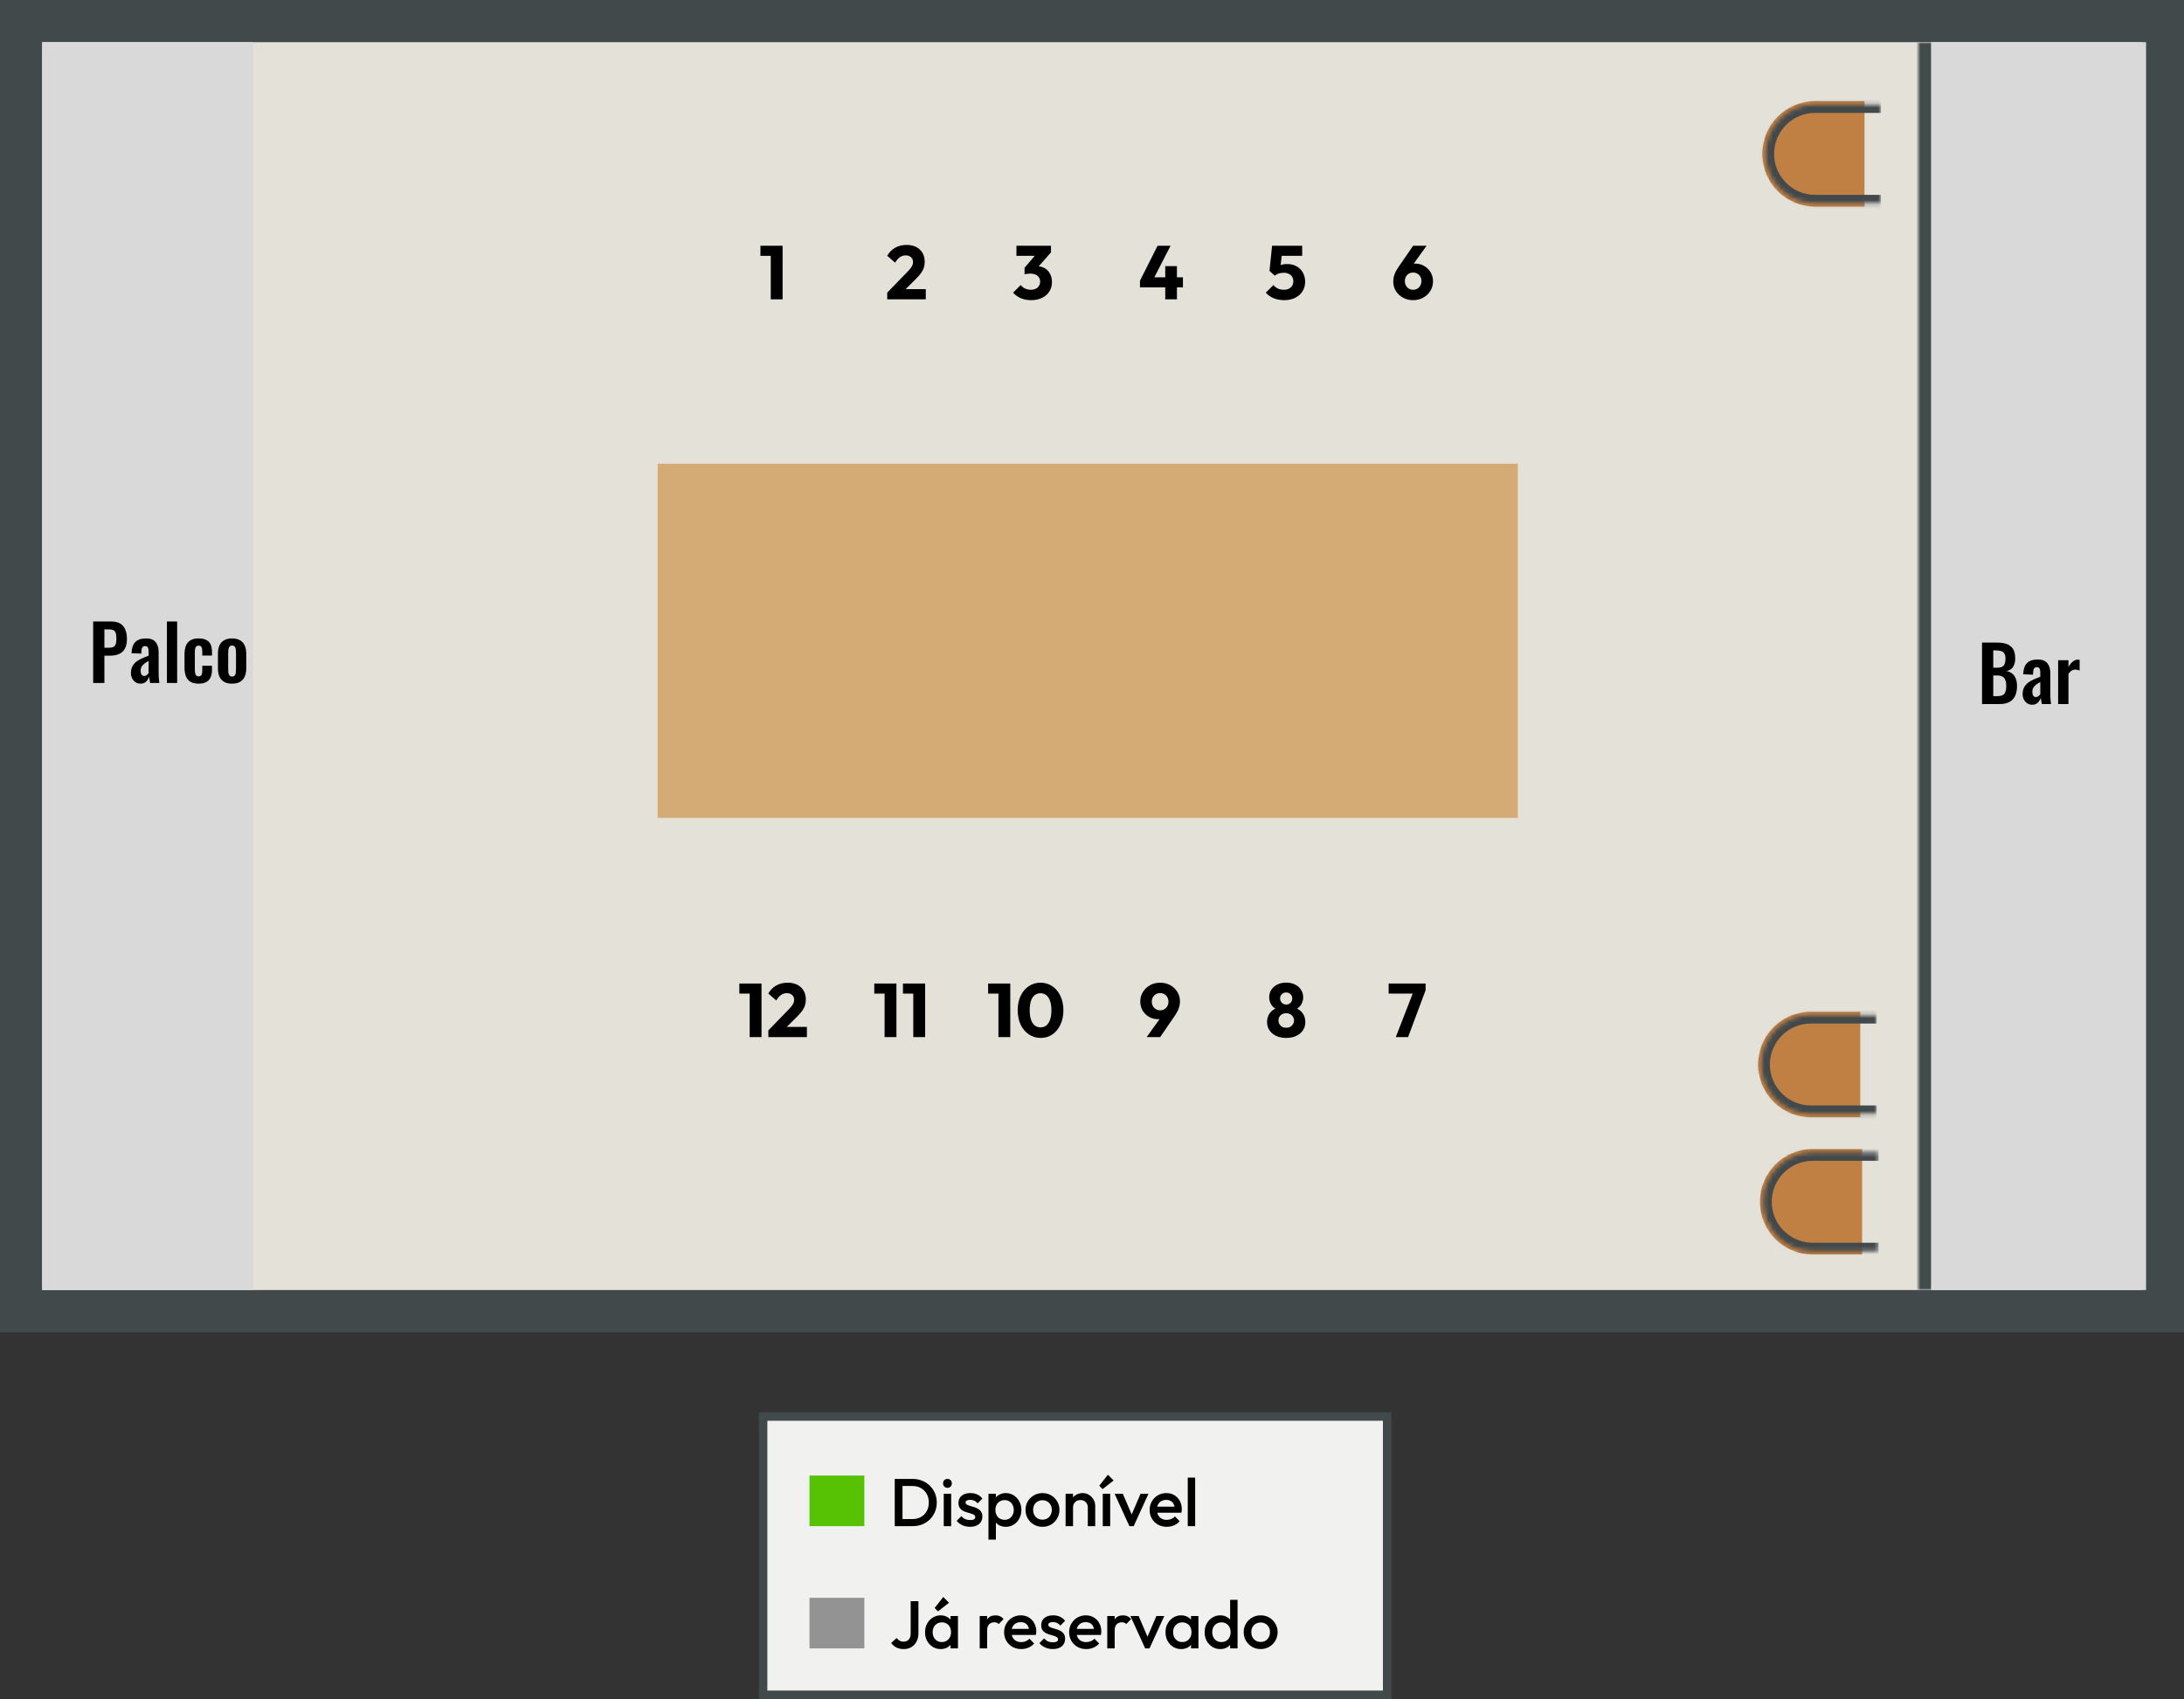 <svg xmlns="http://www.w3.org/2000/svg" width="518" height="403" viewBox="0 0 518 403" fill="none">
    <rect x="0" y="0" width="518" height="403" fill="#333333" stroke="none"/>
    <rect x="5" y="5" width="508" height="306" fill="#E4E1D9" stroke="#42494B" stroke-width="10"/>
    <mask id="path-2-inside-1_1756_1584" fill="white">
    <path d="M455 10H509V306H455V10Z"/>
    </mask>
    <path d="M455 10H509V306H455V10Z" fill="#D9D9D9"/>
    <path d="M458 306V10H452V306H458Z" fill="#434A4A" mask="url(#path-2-inside-1_1756_1584)"/>
    <rect x="10" y="10" width="50" height="296" fill="#D9D9D9"/>
    <rect x="156" y="110" width="204" height="84" fill="#D4AB74"/>
    <path d="M429.938 297.562C423.034 297.562 417.438 291.966 417.438 285.062C417.438 278.159 423.034 272.562 429.938 272.562H441.656V297.562H429.938Z" fill="#C07F43"/>
    <mask id="path-7-inside-2_1756_1584" fill="white">
    <path d="M429.937 296.781C423.465 296.781 418.219 291.535 418.219 285.062C418.219 278.59 423.465 273.344 429.938 273.344H445.562V296.781H429.937Z"/>
    </mask>
    <path d="M429.938 298.781C422.361 298.781 416.219 292.639 416.219 285.062C416.219 277.486 422.361 271.344 429.938 271.344V275.344C424.57 275.344 420.219 279.695 420.219 285.062C420.219 290.43 424.57 294.781 429.938 294.781V298.781ZM445.562 273.344V296.781V273.344ZM445.562 298.781H429.938C422.361 298.781 416.219 292.639 416.219 285.062H420.219C420.219 290.43 424.57 294.781 429.938 294.781H445.562V298.781ZM416.219 285.062C416.219 277.486 422.361 271.344 429.938 271.344H445.562V275.344H429.938C424.57 275.344 420.219 279.695 420.219 285.062H416.219Z" fill="#42494B" mask="url(#path-7-inside-2_1756_1584)"/>
    <path d="M429.5 265C422.596 265 417 259.404 417 252.5C417 245.596 422.596 240 429.5 240H441.219V265H429.5Z" fill="#C07F43"/>
    <mask id="path-10-inside-3_1756_1584" fill="white">
    <path d="M429.5 264.219C423.028 264.219 417.781 258.972 417.781 252.5C417.781 246.028 423.028 240.781 429.5 240.781H445.125V264.219H429.5Z"/>
    </mask>
    <path d="M429.5 266.219C421.923 266.219 415.781 260.077 415.781 252.5C415.781 244.923 421.923 238.781 429.5 238.781V242.781C424.132 242.781 419.781 247.132 419.781 252.5C419.781 257.868 424.132 262.219 429.5 262.219V266.219ZM445.125 240.781V264.219V240.781ZM445.125 266.219H429.5C421.923 266.219 415.781 260.077 415.781 252.5H419.781C419.781 257.868 424.132 262.219 429.5 262.219H445.125V266.219ZM415.781 252.5C415.781 244.923 421.923 238.781 429.5 238.781H445.125V242.781H429.5C424.132 242.781 419.781 247.132 419.781 252.5H415.781Z" fill="#42494B" mask="url(#path-10-inside-3_1756_1584)"/>
    <path d="M430.5 49C423.596 49 418 43.404 418 36.5C418 29.596 423.596 24 430.5 24L442.219 24V49H430.5Z" fill="#C07F43"/>
    <mask id="path-13-inside-4_1756_1584" fill="white">
    <path d="M430.5 48.219C424.028 48.219 418.781 42.972 418.781 36.5C418.781 30.028 424.028 24.781 430.5 24.781L446.125 24.781V48.219H430.5Z"/>
    </mask>
    <path d="M430.5 50.219C422.923 50.219 416.781 44.077 416.781 36.5C416.781 28.923 422.923 22.781 430.5 22.781V26.781C425.132 26.781 420.781 31.133 420.781 36.5C420.781 41.867 425.132 46.219 430.5 46.219V50.219ZM446.125 24.781V48.219V24.781ZM446.125 50.219H430.5C422.923 50.219 416.781 44.077 416.781 36.5H420.781C420.781 41.867 425.132 46.219 430.5 46.219H446.125V50.219ZM416.781 36.5C416.781 28.923 422.923 22.781 430.5 22.781L446.125 22.781V26.781L430.5 26.781C425.132 26.781 420.781 31.133 420.781 36.5H416.781Z" fill="#42494B" mask="url(#path-13-inside-4_1756_1584)"/>
    ${rectangleSeats}    
    <path d="M182.808 71V58.292H185.616V71H182.808ZM180.36 60.686V58.292H185.436V60.686H180.36Z" fill="black"/>
    <path d="M177.808 246V233.292H180.616V246H177.808ZM175.36 235.686V233.292H180.436V235.686H175.36ZM182.235 244.416L187.113 239.376C187.413 239.076 187.653 238.8 187.833 238.548C188.013 238.296 188.145 238.062 188.229 237.846C188.313 237.618 188.355 237.39 188.355 237.162C188.355 236.67 188.193 236.286 187.869 236.01C187.557 235.722 187.143 235.578 186.627 235.578C186.123 235.578 185.667 235.716 185.259 235.992C184.863 236.256 184.479 236.694 184.107 237.306L182.217 235.668C182.721 234.816 183.363 234.174 184.143 233.742C184.923 233.31 185.817 233.094 186.825 233.094C187.701 233.094 188.457 233.256 189.093 233.58C189.741 233.904 190.239 234.366 190.587 234.966C190.947 235.566 191.127 236.268 191.127 237.072C191.127 237.576 191.061 238.044 190.929 238.476C190.797 238.896 190.581 239.316 190.281 239.736C189.993 240.144 189.603 240.594 189.111 241.086L185.727 244.452L182.235 244.416ZM182.235 246V244.416L184.629 243.588H191.379V246H182.235Z" fill="black"/>
    <path d="M210.432 69.416L215.31 64.376C215.61 64.076 215.85 63.8 216.03 63.548C216.21 63.296 216.342 63.062 216.426 62.846C216.51 62.618 216.552 62.39 216.552 62.162C216.552 61.67 216.39 61.286 216.066 61.01C215.754 60.722 215.34 60.578 214.824 60.578C214.32 60.578 213.864 60.716 213.456 60.992C213.06 61.256 212.676 61.694 212.304 62.306L210.414 60.668C210.918 59.816 211.56 59.174 212.34 58.742C213.12 58.31 214.014 58.094 215.022 58.094C215.898 58.094 216.654 58.256 217.29 58.58C217.938 58.904 218.436 59.366 218.784 59.966C219.144 60.566 219.324 61.268 219.324 62.072C219.324 62.576 219.258 63.044 219.126 63.476C218.994 63.896 218.778 64.316 218.478 64.736C218.19 65.144 217.8 65.594 217.308 66.086L213.924 69.452L210.432 69.416ZM210.432 71V69.416L212.826 68.588H219.576V71H210.432Z" fill="black"/>
    <path d="M209.808 246V233.292H212.616V246H209.808ZM207.36 235.686V233.292H212.436V235.686H207.36ZM216.611 246V233.292H219.419V246H216.611ZM214.163 235.686V233.292H219.239V235.686H214.163Z" fill="black"/>
    <path d="M244.554 71.198C243.678 71.198 242.874 71.048 242.142 70.748C241.41 70.436 240.792 69.992 240.288 69.416L242.106 67.598C242.334 67.934 242.664 68.21 243.096 68.426C243.54 68.63 244.008 68.732 244.5 68.732C244.944 68.732 245.328 68.654 245.652 68.498C245.976 68.342 246.228 68.12 246.408 67.832C246.6 67.544 246.696 67.202 246.696 66.806C246.696 66.41 246.6 66.074 246.408 65.798C246.228 65.51 245.958 65.288 245.598 65.132C245.25 64.976 244.83 64.898 244.338 64.898C244.11 64.898 243.87 64.916 243.618 64.952C243.378 64.976 243.174 65.018 243.006 65.078L244.248 63.512C244.584 63.416 244.902 63.338 245.202 63.278C245.514 63.206 245.802 63.17 246.066 63.17C246.714 63.17 247.296 63.326 247.812 63.638C248.328 63.938 248.736 64.37 249.036 64.934C249.348 65.486 249.504 66.146 249.504 66.914C249.504 67.754 249.294 68.498 248.874 69.146C248.466 69.794 247.89 70.298 247.146 70.658C246.414 71.018 245.55 71.198 244.554 71.198ZM243.006 65.078V63.512L246.102 59.876L249.27 59.858L246.048 63.53L243.006 65.078ZM241.08 60.686V58.292H249.27V59.858L247.056 60.686H241.08Z" fill="black"/>
    <path d="M236.808 246V233.292H239.616V246H236.808ZM234.36 235.686V233.292H239.436V235.686H234.36ZM246.815 246.198C245.795 246.198 244.871 245.922 244.043 245.37C243.215 244.818 242.561 244.05 242.081 243.066C241.613 242.07 241.379 240.924 241.379 239.628C241.379 238.32 241.613 237.18 242.081 236.208C242.549 235.224 243.191 234.462 244.007 233.922C244.823 233.37 245.747 233.094 246.779 233.094C247.823 233.094 248.753 233.37 249.569 233.922C250.385 234.462 251.027 235.224 251.495 236.208C251.975 237.192 252.215 238.338 252.215 239.646C252.215 240.954 251.975 242.1 251.495 243.084C251.027 244.068 250.385 244.836 249.569 245.388C248.765 245.928 247.847 246.198 246.815 246.198ZM246.797 243.696C247.325 243.696 247.781 243.546 248.165 243.246C248.549 242.934 248.843 242.478 249.047 241.878C249.263 241.266 249.371 240.522 249.371 239.646C249.371 238.758 249.263 238.014 249.047 237.414C248.843 236.814 248.549 236.364 248.165 236.064C247.781 235.752 247.319 235.596 246.779 235.596C246.263 235.596 245.807 235.746 245.411 236.046C245.027 236.346 244.733 236.796 244.529 237.396C244.325 237.996 244.223 238.74 244.223 239.628C244.223 240.516 244.325 241.26 244.529 241.86C244.733 242.46 245.027 242.916 245.411 243.228C245.807 243.54 246.269 243.696 246.797 243.696Z" fill="black"/>
    <path d="M270.378 66.59L274.554 58.292H277.632L273.366 66.59H270.378ZM270.378 68.174V66.59L271.314 65.78H280.566V68.174H270.378ZM276.372 71V63.134H279.144V71H276.372Z" fill="black"/>
    <path d="M271.962 246L275.958 240.438L277.002 240.366C276.846 240.642 276.672 240.888 276.48 241.104C276.3 241.308 276.066 241.47 275.778 241.59C275.502 241.698 275.13 241.752 274.662 241.752C273.894 241.752 273.186 241.572 272.538 241.212C271.902 240.84 271.392 240.342 271.008 239.718C270.636 239.082 270.45 238.362 270.45 237.558C270.45 236.718 270.66 235.962 271.08 235.29C271.5 234.618 272.064 234.084 272.772 233.688C273.48 233.292 274.278 233.094 275.166 233.094C276.054 233.094 276.852 233.292 277.56 233.688C278.268 234.072 278.826 234.6 279.234 235.272C279.654 235.932 279.864 236.682 279.864 237.522C279.864 238.602 279.492 239.688 278.748 240.78L275.166 246H271.962ZM275.166 239.646C275.538 239.646 275.874 239.556 276.174 239.376C276.474 239.196 276.708 238.956 276.876 238.656C277.044 238.344 277.128 237.996 277.128 237.612C277.128 237.216 277.044 236.862 276.876 236.55C276.708 236.238 276.474 235.998 276.174 235.83C275.874 235.65 275.538 235.56 275.166 235.56C274.782 235.56 274.44 235.65 274.14 235.83C273.852 235.998 273.618 236.238 273.438 236.55C273.27 236.862 273.186 237.216 273.186 237.612C273.186 237.996 273.27 238.344 273.438 238.656C273.618 238.956 273.858 239.196 274.158 239.376C274.458 239.556 274.794 239.646 275.166 239.646Z" fill="black"/>
    <path d="M304.572 71.198C303.696 71.198 302.874 71.048 302.106 70.748C301.35 70.436 300.72 69.992 300.216 69.416L302.052 67.598C302.28 67.934 302.61 68.21 303.042 68.426C303.486 68.63 303.966 68.732 304.482 68.732C304.938 68.732 305.334 68.654 305.67 68.498C306.006 68.33 306.27 68.096 306.462 67.796C306.654 67.484 306.75 67.124 306.75 66.716C306.75 66.296 306.654 65.936 306.462 65.636C306.27 65.336 306 65.108 305.652 64.952C305.316 64.784 304.932 64.7 304.5 64.7C304.068 64.7 303.672 64.76 303.312 64.88C302.952 64.988 302.622 65.156 302.322 65.384L302.556 63.584C302.832 63.368 303.096 63.194 303.348 63.062C303.6 62.918 303.876 62.81 304.176 62.738C304.476 62.666 304.83 62.63 305.238 62.63C306.174 62.63 306.96 62.822 307.596 63.206C308.244 63.59 308.73 64.1 309.054 64.736C309.39 65.372 309.558 66.074 309.558 66.842C309.558 67.682 309.348 68.432 308.928 69.092C308.52 69.752 307.944 70.268 307.2 70.64C306.456 71.012 305.58 71.198 304.572 71.198ZM302.322 65.384L301.098 64.25L301.71 58.292H304.266L303.6 64.196L302.322 65.384ZM302.088 60.686L301.71 58.292H308.856V60.686H302.088Z" fill="black"/>
    <path d="M305.058 246.198C304.146 246.198 303.348 246.036 302.664 245.712C301.992 245.388 301.464 244.944 301.08 244.38C300.708 243.816 300.522 243.174 300.522 242.454C300.522 241.854 300.636 241.314 300.864 240.834C301.104 240.354 301.434 239.952 301.854 239.628C302.286 239.304 302.784 239.082 303.348 238.962L303.294 239.538C302.814 239.43 302.406 239.232 302.07 238.944C301.734 238.644 301.476 238.284 301.296 237.864C301.116 237.444 301.026 237.006 301.026 236.55C301.026 235.878 301.194 235.284 301.53 234.768C301.878 234.24 302.358 233.826 302.97 233.526C303.582 233.226 304.278 233.076 305.058 233.076C305.85 233.076 306.546 233.226 307.146 233.526C307.758 233.826 308.232 234.24 308.568 234.768C308.916 235.284 309.09 235.878 309.09 236.55C309.09 237.006 309 237.444 308.82 237.864C308.652 238.284 308.4 238.644 308.064 238.944C307.728 239.232 307.32 239.43 306.84 239.538L306.768 238.962C307.344 239.082 307.842 239.304 308.262 239.628C308.694 239.952 309.024 240.354 309.252 240.834C309.48 241.314 309.594 241.854 309.594 242.454C309.594 243.174 309.408 243.816 309.036 244.38C308.664 244.944 308.136 245.388 307.452 245.712C306.78 246.036 305.982 246.198 305.058 246.198ZM305.058 243.786C305.418 243.786 305.736 243.714 306.012 243.57C306.288 243.414 306.504 243.204 306.66 242.94C306.828 242.676 306.912 242.382 306.912 242.058C306.912 241.722 306.828 241.428 306.66 241.176C306.504 240.912 306.288 240.708 306.012 240.564C305.736 240.408 305.418 240.33 305.058 240.33C304.698 240.33 304.38 240.408 304.104 240.564C303.828 240.708 303.612 240.912 303.456 241.176C303.3 241.428 303.222 241.722 303.222 242.058C303.222 242.382 303.3 242.676 303.456 242.94C303.612 243.204 303.828 243.414 304.104 243.57C304.38 243.714 304.698 243.786 305.058 243.786ZM305.058 238.278C305.478 238.278 305.82 238.146 306.084 237.882C306.36 237.606 306.498 237.264 306.498 236.856C306.498 236.436 306.36 236.094 306.084 235.83C305.82 235.554 305.478 235.416 305.058 235.416C304.65 235.416 304.308 235.548 304.032 235.812C303.756 236.076 303.618 236.418 303.618 236.838C303.618 237.246 303.756 237.588 304.032 237.864C304.308 238.14 304.65 238.278 305.058 238.278Z" fill="black"/>
    <path d="M335.166 71.198C334.278 71.198 333.474 71 332.754 70.604C332.046 70.208 331.482 69.68 331.062 69.02C330.654 68.348 330.45 67.598 330.45 66.77C330.45 65.69 330.828 64.598 331.584 63.494L335.166 58.292H338.352L334.374 63.836L333.312 63.926C333.48 63.638 333.654 63.392 333.834 63.188C334.026 62.972 334.266 62.81 334.554 62.702C334.842 62.582 335.208 62.522 335.652 62.522C336.444 62.522 337.152 62.708 337.776 63.08C338.412 63.44 338.922 63.938 339.306 64.574C339.69 65.198 339.882 65.918 339.882 66.734C339.882 67.562 339.672 68.318 339.252 69.002C338.832 69.674 338.268 70.208 337.56 70.604C336.852 71 336.054 71.198 335.166 71.198ZM335.166 68.732C335.538 68.732 335.874 68.642 336.174 68.462C336.474 68.282 336.708 68.036 336.876 67.724C337.044 67.412 337.128 67.064 337.128 66.68C337.128 66.284 337.044 65.936 336.876 65.636C336.708 65.324 336.474 65.084 336.174 64.916C335.874 64.736 335.538 64.646 335.166 64.646C334.782 64.646 334.44 64.736 334.14 64.916C333.852 65.084 333.624 65.324 333.456 65.636C333.288 65.936 333.204 66.284 333.204 66.68C333.204 67.064 333.288 67.412 333.456 67.724C333.624 68.036 333.852 68.282 334.14 68.462C334.44 68.642 334.782 68.732 335.166 68.732Z" fill="black"/>
    <path d="M331.052 246L335.372 234.876H338.126L333.968 246H331.052ZM329.36 235.686V233.292H338.126V234.876L337.19 235.686H329.36Z" fill="black"/>
    <rect x="181" y="336" width="148" height="66" fill="#F1F1EF" stroke="#42494B" stroke-width="2"/>
    <path d="M213.48 362V360.32H216.424C217.192 360.32 217.864 360.155 218.44 359.824C219.027 359.493 219.48 359.035 219.8 358.448C220.131 357.851 220.296 357.163 220.296 356.384C220.296 355.616 220.131 354.939 219.8 354.352C219.469 353.765 219.011 353.307 218.424 352.976C217.848 352.645 217.181 352.48 216.424 352.48H213.48V350.8H216.472C217.283 350.8 218.035 350.944 218.728 351.232C219.421 351.509 220.024 351.904 220.536 352.416C221.059 352.917 221.464 353.509 221.752 354.192C222.04 354.864 222.184 355.6 222.184 356.4C222.184 357.189 222.04 357.925 221.752 358.608C221.464 359.291 221.064 359.888 220.552 360.4C220.04 360.901 219.437 361.296 218.744 361.584C218.051 361.861 217.304 362 216.504 362H213.48ZM212.216 362V350.8H214.056V362H212.216ZM223.836 362V354.32H225.596V362H223.836ZM224.716 352.912C224.417 352.912 224.166 352.811 223.964 352.608C223.772 352.405 223.676 352.155 223.676 351.856C223.676 351.557 223.772 351.307 223.964 351.104C224.166 350.901 224.417 350.8 224.716 350.8C225.025 350.8 225.276 350.901 225.468 351.104C225.66 351.307 225.756 351.557 225.756 351.856C225.756 352.155 225.66 352.405 225.468 352.608C225.276 352.811 225.025 352.912 224.716 352.912ZM230.082 362.16C229.655 362.16 229.244 362.107 228.85 362C228.455 361.883 228.092 361.723 227.762 361.52C227.431 361.307 227.143 361.051 226.898 360.752L228.018 359.632C228.284 359.941 228.588 360.176 228.93 360.336C229.282 360.485 229.676 360.56 230.114 360.56C230.508 360.56 230.807 360.501 231.01 360.384C231.212 360.267 231.314 360.096 231.314 359.872C231.314 359.637 231.218 359.456 231.026 359.328C230.834 359.2 230.583 359.093 230.274 359.008C229.975 358.912 229.655 358.816 229.314 358.72C228.983 358.624 228.663 358.496 228.354 358.336C228.055 358.165 227.81 357.936 227.618 357.648C227.426 357.36 227.33 356.987 227.33 356.528C227.33 356.037 227.442 355.616 227.666 355.264C227.9 354.912 228.226 354.64 228.642 354.448C229.068 354.256 229.575 354.16 230.162 354.16C230.78 354.16 231.324 354.272 231.794 354.496C232.274 354.709 232.674 355.035 232.994 355.472L231.874 356.592C231.65 356.315 231.394 356.107 231.106 355.968C230.818 355.829 230.487 355.76 230.114 355.76C229.762 355.76 229.49 355.813 229.298 355.92C229.106 356.027 229.01 356.181 229.01 356.384C229.01 356.597 229.106 356.763 229.298 356.88C229.49 356.997 229.735 357.099 230.034 357.184C230.343 357.269 230.663 357.365 230.994 357.472C231.335 357.568 231.655 357.707 231.954 357.888C232.263 358.059 232.514 358.293 232.706 358.592C232.898 358.88 232.994 359.259 232.994 359.728C232.994 360.475 232.732 361.067 232.21 361.504C231.687 361.941 230.978 362.16 230.082 362.16ZM238.557 362.16C237.97 362.16 237.447 362.037 236.989 361.792C236.53 361.536 236.167 361.189 235.901 360.752C235.645 360.315 235.517 359.819 235.517 359.264V357.056C235.517 356.501 235.65 356.005 235.917 355.568C236.183 355.131 236.546 354.789 237.005 354.544C237.463 354.288 237.981 354.16 238.557 354.16C239.25 354.16 239.874 354.341 240.429 354.704C240.994 355.056 241.437 355.536 241.757 356.144C242.087 356.741 242.253 357.419 242.253 358.176C242.253 358.923 242.087 359.6 241.757 360.208C241.437 360.805 240.994 361.28 240.429 361.632C239.874 361.984 239.25 362.16 238.557 362.16ZM238.269 360.496C238.695 360.496 239.069 360.4 239.389 360.208C239.719 360.005 239.975 359.728 240.157 359.376C240.349 359.024 240.445 358.619 240.445 358.16C240.445 357.701 240.349 357.296 240.157 356.944C239.975 356.592 239.719 356.32 239.389 356.128C239.069 355.925 238.695 355.824 238.269 355.824C237.842 355.824 237.463 355.925 237.133 356.128C236.802 356.32 236.546 356.592 236.365 356.944C236.183 357.296 236.093 357.701 236.093 358.16C236.093 358.619 236.183 359.024 236.365 359.376C236.546 359.728 236.802 360.005 237.133 360.208C237.463 360.4 237.842 360.496 238.269 360.496ZM234.445 365.2V354.32H236.205V356.384L235.901 358.256L236.205 360.112V365.2H234.445ZM247.246 362.16C246.499 362.16 245.822 361.984 245.214 361.632C244.606 361.269 244.121 360.784 243.758 360.176C243.406 359.568 243.23 358.891 243.23 358.144C243.23 357.397 243.406 356.725 243.758 356.128C244.121 355.531 244.606 355.056 245.214 354.704C245.822 354.341 246.499 354.16 247.246 354.16C248.003 354.16 248.686 354.336 249.294 354.688C249.902 355.04 250.382 355.52 250.734 356.128C251.097 356.725 251.278 357.397 251.278 358.144C251.278 358.891 251.097 359.568 250.734 360.176C250.382 360.784 249.902 361.269 249.294 361.632C248.686 361.984 248.003 362.16 247.246 362.16ZM247.246 360.464C247.683 360.464 248.067 360.368 248.398 360.176C248.739 359.973 249.001 359.696 249.182 359.344C249.374 358.992 249.47 358.592 249.47 358.144C249.47 357.696 249.374 357.301 249.182 356.96C248.99 356.619 248.729 356.352 248.398 356.16C248.067 355.957 247.683 355.856 247.246 355.856C246.819 355.856 246.435 355.957 246.094 356.16C245.763 356.352 245.502 356.619 245.31 356.96C245.129 357.301 245.038 357.696 245.038 358.144C245.038 358.592 245.129 358.992 245.31 359.344C245.502 359.696 245.763 359.973 246.094 360.176C246.435 360.368 246.819 360.464 247.246 360.464ZM258.006 362V357.568C258.006 357.056 257.84 356.635 257.51 356.304C257.19 355.973 256.774 355.808 256.262 355.808C255.92 355.808 255.616 355.883 255.35 356.032C255.083 356.181 254.875 356.389 254.726 356.656C254.576 356.923 254.502 357.227 254.502 357.568L253.814 357.184C253.814 356.597 253.942 356.08 254.198 355.632C254.454 355.173 254.806 354.816 255.254 354.56C255.712 354.293 256.224 354.16 256.79 354.16C257.366 354.16 257.878 354.309 258.326 354.608C258.774 354.896 259.126 355.275 259.382 355.744C259.638 356.203 259.766 356.683 259.766 357.184V362H258.006ZM252.742 362V354.32H254.502V362H252.742ZM261.554 362V354.32H263.314V362H261.554ZM261.522 353.216L260.722 352.416L262.77 349.808L264.13 351.168L261.522 353.216ZM267.865 362L264.361 354.32H266.313L268.985 360.576H267.833L270.521 354.32H272.393L268.889 362H267.865ZM276.732 362.16C275.964 362.16 275.27 361.989 274.652 361.648C274.044 361.296 273.558 360.816 273.196 360.208C272.844 359.6 272.668 358.917 272.668 358.16C272.668 357.403 272.844 356.725 273.196 356.128C273.548 355.52 274.022 355.04 274.62 354.688C275.228 354.336 275.9 354.16 276.636 354.16C277.35 354.16 277.98 354.325 278.524 354.656C279.078 354.987 279.51 355.44 279.82 356.016C280.14 356.592 280.3 357.248 280.3 357.984C280.3 358.112 280.289 358.245 280.267 358.384C280.257 358.512 280.236 358.656 280.204 358.816H273.9V357.376H279.292L278.636 357.952C278.614 357.483 278.524 357.088 278.364 356.768C278.204 356.448 277.974 356.203 277.676 356.032C277.388 355.861 277.03 355.776 276.604 355.776C276.156 355.776 275.766 355.872 275.436 356.064C275.105 356.256 274.849 356.528 274.668 356.88C274.486 357.221 274.396 357.632 274.396 358.112C274.396 358.592 274.492 359.013 274.684 359.376C274.876 359.739 275.148 360.021 275.5 360.224C275.852 360.416 276.257 360.512 276.716 360.512C277.11 360.512 277.473 360.443 277.804 360.304C278.145 360.165 278.433 359.963 278.668 359.696L279.788 360.832C279.414 361.269 278.961 361.6 278.428 361.824C277.894 362.048 277.329 362.16 276.732 362.16ZM281.71 362V350.48H283.47V362H281.71Z" fill="black"/>
    <path d="M214.328 391.16C213.677 391.16 213.096 391.032 212.584 390.776C212.083 390.509 211.677 390.157 211.368 389.72L212.664 388.536C212.845 388.813 213.075 389.027 213.352 389.176C213.629 389.325 213.933 389.4 214.264 389.4C214.627 389.4 214.936 389.325 215.192 389.176C215.448 389.027 215.645 388.813 215.784 388.536C215.923 388.259 215.992 387.928 215.992 387.544V379.8H217.832V387.4C217.832 388.147 217.683 388.803 217.384 389.368C217.096 389.933 216.691 390.376 216.168 390.696C215.645 391.005 215.032 391.16 214.328 391.16ZM223.098 391.16C222.405 391.16 221.776 390.984 221.21 390.632C220.656 390.28 220.213 389.805 219.882 389.208C219.562 388.6 219.402 387.923 219.402 387.176C219.402 386.419 219.562 385.741 219.882 385.144C220.213 384.536 220.656 384.056 221.21 383.704C221.776 383.341 222.405 383.16 223.098 383.16C223.685 383.16 224.202 383.288 224.65 383.544C225.109 383.789 225.472 384.131 225.738 384.568C226.005 385.005 226.138 385.501 226.138 386.056V388.264C226.138 388.819 226.005 389.315 225.738 389.752C225.482 390.189 225.125 390.536 224.666 390.792C224.208 391.037 223.685 391.16 223.098 391.16ZM223.386 389.496C224.037 389.496 224.56 389.277 224.954 388.84C225.36 388.403 225.562 387.843 225.562 387.16C225.562 386.701 225.472 386.296 225.29 385.944C225.109 385.592 224.853 385.32 224.522 385.128C224.202 384.925 223.824 384.824 223.386 384.824C222.96 384.824 222.581 384.925 222.25 385.128C221.93 385.32 221.674 385.592 221.482 385.944C221.301 386.296 221.21 386.701 221.21 387.16C221.21 387.619 221.301 388.024 221.482 388.376C221.674 388.728 221.93 389.005 222.25 389.208C222.581 389.4 222.96 389.496 223.386 389.496ZM225.45 391V388.936L225.754 387.064L225.45 385.208V383.32H227.21V391H225.45ZM222.474 382.216L221.674 381.416L223.722 378.808L225.082 380.168L222.474 382.216ZM232.367 391V383.32H234.127V391H232.367ZM234.127 386.728L233.519 386.424C233.519 385.453 233.732 384.669 234.159 384.072C234.596 383.464 235.252 383.16 236.127 383.16C236.511 383.16 236.857 383.229 237.167 383.368C237.476 383.507 237.764 383.731 238.031 384.04L236.879 385.224C236.74 385.075 236.585 384.968 236.415 384.904C236.244 384.84 236.047 384.808 235.823 384.808C235.332 384.808 234.927 384.963 234.607 385.272C234.287 385.581 234.127 386.067 234.127 386.728ZM242.216 391.16C241.448 391.16 240.755 390.989 240.136 390.648C239.528 390.296 239.043 389.816 238.68 389.208C238.328 388.6 238.152 387.917 238.152 387.16C238.152 386.403 238.328 385.725 238.68 385.128C239.032 384.52 239.507 384.04 240.104 383.688C240.712 383.336 241.384 383.16 242.12 383.16C242.835 383.16 243.464 383.325 244.008 383.656C244.563 383.987 244.995 384.44 245.304 385.016C245.624 385.592 245.784 386.248 245.784 386.984C245.784 387.112 245.773 387.245 245.752 387.384C245.741 387.512 245.72 387.656 245.688 387.816H239.384V386.376H244.776L244.12 386.952C244.099 386.483 244.008 386.088 243.848 385.768C243.688 385.448 243.459 385.203 243.16 385.032C242.872 384.861 242.515 384.776 242.088 384.776C241.64 384.776 241.251 384.872 240.92 385.064C240.589 385.256 240.333 385.528 240.152 385.88C239.971 386.221 239.88 386.632 239.88 387.112C239.88 387.592 239.976 388.013 240.168 388.376C240.36 388.739 240.632 389.021 240.984 389.224C241.336 389.416 241.741 389.512 242.2 389.512C242.595 389.512 242.957 389.443 243.288 389.304C243.629 389.165 243.917 388.963 244.152 388.696L245.272 389.832C244.899 390.269 244.445 390.6 243.912 390.824C243.379 391.048 242.813 391.16 242.216 391.16ZM249.707 391.16C249.28 391.16 248.869 391.107 248.475 391C248.08 390.883 247.717 390.723 247.387 390.52C247.056 390.307 246.768 390.051 246.523 389.752L247.643 388.632C247.909 388.941 248.213 389.176 248.555 389.336C248.907 389.485 249.301 389.56 249.739 389.56C250.133 389.56 250.432 389.501 250.635 389.384C250.837 389.267 250.939 389.096 250.939 388.872C250.939 388.637 250.843 388.456 250.651 388.328C250.459 388.2 250.208 388.093 249.899 388.008C249.6 387.912 249.28 387.816 248.939 387.72C248.608 387.624 248.288 387.496 247.979 387.336C247.68 387.165 247.435 386.936 247.243 386.648C247.051 386.36 246.955 385.987 246.955 385.528C246.955 385.037 247.067 384.616 247.291 384.264C247.525 383.912 247.851 383.64 248.267 383.448C248.693 383.256 249.2 383.16 249.787 383.16C250.405 383.16 250.949 383.272 251.419 383.496C251.899 383.709 252.299 384.035 252.619 384.472L251.499 385.592C251.275 385.315 251.019 385.107 250.731 384.968C250.443 384.829 250.112 384.76 249.739 384.76C249.387 384.76 249.115 384.813 248.923 384.92C248.731 385.027 248.635 385.181 248.635 385.384C248.635 385.597 248.731 385.763 248.923 385.88C249.115 385.997 249.36 386.099 249.659 386.184C249.968 386.269 250.288 386.365 250.619 386.472C250.96 386.568 251.28 386.707 251.579 386.888C251.888 387.059 252.139 387.293 252.331 387.592C252.523 387.88 252.619 388.259 252.619 388.728C252.619 389.475 252.357 390.067 251.835 390.504C251.312 390.941 250.603 391.16 249.707 391.16ZM257.638 391.16C256.87 391.16 256.176 390.989 255.558 390.648C254.95 390.296 254.464 389.816 254.102 389.208C253.75 388.6 253.574 387.917 253.574 387.16C253.574 386.403 253.75 385.725 254.102 385.128C254.454 384.52 254.928 384.04 255.526 383.688C256.134 383.336 256.806 383.16 257.542 383.16C258.256 383.16 258.886 383.325 259.43 383.656C259.984 383.987 260.416 384.44 260.726 385.016C261.046 385.592 261.206 386.248 261.206 386.984C261.206 387.112 261.195 387.245 261.174 387.384C261.163 387.512 261.142 387.656 261.11 387.816H254.806V386.376H260.198L259.542 386.952C259.52 386.483 259.43 386.088 259.27 385.768C259.11 385.448 258.88 385.203 258.582 385.032C258.294 384.861 257.936 384.776 257.51 384.776C257.062 384.776 256.672 384.872 256.342 385.064C256.011 385.256 255.755 385.528 255.574 385.88C255.392 386.221 255.302 386.632 255.302 387.112C255.302 387.592 255.398 388.013 255.59 388.376C255.782 388.739 256.054 389.021 256.406 389.224C256.758 389.416 257.163 389.512 257.622 389.512C258.016 389.512 258.379 389.443 258.71 389.304C259.051 389.165 259.339 388.963 259.574 388.696L260.694 389.832C260.32 390.269 259.867 390.6 259.334 390.824C258.8 391.048 258.235 391.16 257.638 391.16ZM262.617 391V383.32H264.377V391H262.617ZM264.377 386.728L263.769 386.424C263.769 385.453 263.982 384.669 264.409 384.072C264.846 383.464 265.502 383.16 266.377 383.16C266.761 383.16 267.107 383.229 267.417 383.368C267.726 383.507 268.014 383.731 268.281 384.04L267.129 385.224C266.99 385.075 266.835 384.968 266.665 384.904C266.494 384.84 266.297 384.808 266.073 384.808C265.582 384.808 265.177 384.963 264.857 385.272C264.537 385.581 264.377 386.067 264.377 386.728ZM271.615 391L268.111 383.32H270.063L272.735 389.576H271.583L274.271 383.32H276.143L272.639 391H271.615ZM280.13 391.16C279.436 391.16 278.807 390.984 278.242 390.632C277.687 390.28 277.244 389.805 276.914 389.208C276.594 388.6 276.434 387.923 276.434 387.176C276.434 386.419 276.594 385.741 276.914 385.144C277.244 384.536 277.687 384.056 278.242 383.704C278.807 383.341 279.436 383.16 280.13 383.16C280.716 383.16 281.234 383.288 281.682 383.544C282.14 383.789 282.503 384.131 282.77 384.568C283.036 385.005 283.17 385.501 283.17 386.056V388.264C283.17 388.819 283.036 389.315 282.77 389.752C282.514 390.189 282.156 390.536 281.698 390.792C281.239 391.037 280.716 391.16 280.13 391.16ZM280.418 389.496C281.068 389.496 281.591 389.277 281.986 388.84C282.391 388.403 282.594 387.843 282.594 387.16C282.594 386.701 282.503 386.296 282.322 385.944C282.14 385.592 281.884 385.32 281.554 385.128C281.234 384.925 280.855 384.824 280.418 384.824C279.991 384.824 279.612 384.925 279.282 385.128C278.962 385.32 278.706 385.592 278.514 385.944C278.332 386.296 278.242 386.701 278.242 387.16C278.242 387.619 278.332 388.024 278.514 388.376C278.706 388.728 278.962 389.005 279.282 389.208C279.612 389.4 279.991 389.496 280.418 389.496ZM282.482 391V388.936L282.786 387.064L282.482 385.208V383.32H284.242V391H282.482ZM289.411 391.16C288.717 391.16 288.088 390.984 287.523 390.632C286.968 390.28 286.525 389.805 286.195 389.208C285.875 388.6 285.715 387.923 285.715 387.176C285.715 386.419 285.875 385.741 286.195 385.144C286.525 384.536 286.968 384.056 287.523 383.704C288.088 383.341 288.717 383.16 289.411 383.16C289.997 383.16 290.515 383.288 290.963 383.544C291.421 383.789 291.784 384.131 292.051 384.568C292.317 385.005 292.451 385.501 292.451 386.056V388.264C292.451 388.819 292.317 389.315 292.051 389.752C291.795 390.189 291.437 390.536 290.979 390.792C290.52 391.037 289.997 391.16 289.411 391.16ZM289.699 389.496C290.136 389.496 290.515 389.4 290.835 389.208C291.165 389.005 291.421 388.728 291.603 388.376C291.784 388.024 291.875 387.619 291.875 387.16C291.875 386.701 291.784 386.296 291.603 385.944C291.421 385.592 291.165 385.32 290.835 385.128C290.515 384.925 290.136 384.824 289.699 384.824C289.272 384.824 288.893 384.925 288.563 385.128C288.243 385.32 287.987 385.592 287.795 385.944C287.613 386.296 287.523 386.701 287.523 387.16C287.523 387.619 287.613 388.024 287.795 388.376C287.987 388.728 288.243 389.005 288.563 389.208C288.893 389.4 289.272 389.496 289.699 389.496ZM293.523 391H291.763V388.936L292.067 387.064L291.763 385.208V379.48H293.523V391ZM298.996 391.16C298.249 391.16 297.572 390.984 296.964 390.632C296.356 390.269 295.871 389.784 295.508 389.176C295.156 388.568 294.98 387.891 294.98 387.144C294.98 386.397 295.156 385.725 295.508 385.128C295.871 384.531 296.356 384.056 296.964 383.704C297.572 383.341 298.249 383.16 298.996 383.16C299.753 383.16 300.436 383.336 301.044 383.688C301.652 384.04 302.132 384.52 302.484 385.128C302.847 385.725 303.028 386.397 303.028 387.144C303.028 387.891 302.847 388.568 302.484 389.176C302.132 389.784 301.652 390.269 301.044 390.632C300.436 390.984 299.753 391.16 298.996 391.16ZM298.996 389.464C299.433 389.464 299.817 389.368 300.148 389.176C300.489 388.973 300.751 388.696 300.932 388.344C301.124 387.992 301.22 387.592 301.22 387.144C301.22 386.696 301.124 386.301 300.932 385.96C300.74 385.619 300.479 385.352 300.148 385.16C299.817 384.957 299.433 384.856 298.996 384.856C298.569 384.856 298.185 384.957 297.844 385.16C297.513 385.352 297.252 385.619 297.06 385.96C296.879 386.301 296.788 386.696 296.788 387.144C296.788 387.592 296.879 387.992 297.06 388.344C297.252 388.696 297.513 388.973 297.844 389.176C298.185 389.368 298.569 389.464 298.996 389.464Z" fill="black"/>
    <rect x="192" y="350" width="13" height="12" fill="#57C203"/>
    <rect x="192" y="379" width="13" height="12" fill="#939393"/>
    <path d="M470.098 167V152.42H473.68C474.328 152.42 474.91 152.48 475.426 152.6C475.954 152.72 476.404 152.924 476.776 153.212C477.16 153.488 477.454 153.866 477.658 154.346C477.862 154.826 477.964 155.432 477.964 156.164C477.964 156.752 477.88 157.256 477.712 157.676C477.556 158.096 477.322 158.432 477.01 158.684C476.698 158.924 476.308 159.086 475.84 159.17C476.416 159.266 476.89 159.47 477.262 159.782C477.646 160.082 477.928 160.478 478.108 160.97C478.3 161.462 478.396 162.056 478.396 162.752C478.396 163.448 478.306 164.066 478.126 164.606C477.958 165.134 477.7 165.578 477.352 165.938C477.016 166.286 476.59 166.55 476.074 166.73C475.57 166.91 474.976 167 474.292 167H470.098ZM472.762 165.128H473.77C474.574 165.128 475.12 164.936 475.408 164.552C475.696 164.156 475.84 163.55 475.84 162.734C475.84 162.146 475.768 161.672 475.624 161.312C475.492 160.94 475.264 160.664 474.94 160.484C474.628 160.304 474.208 160.214 473.68 160.214H472.762V165.128ZM472.762 158.378H473.662C474.19 158.378 474.598 158.3 474.886 158.144C475.174 157.988 475.372 157.748 475.48 157.424C475.6 157.1 475.66 156.692 475.66 156.2C475.66 155.684 475.57 155.288 475.39 155.012C475.222 154.724 474.964 154.532 474.616 154.436C474.268 154.328 473.824 154.274 473.284 154.274H472.762V158.378ZM481.972 167.162C481.504 167.162 481.102 167.042 480.766 166.802C480.43 166.55 480.172 166.238 479.992 165.866C479.812 165.482 479.722 165.086 479.722 164.678C479.722 164.03 479.842 163.484 480.082 163.04C480.322 162.596 480.64 162.224 481.036 161.924C481.432 161.624 481.882 161.366 482.386 161.15C482.89 160.922 483.4 160.718 483.916 160.538V159.638C483.916 159.338 483.892 159.086 483.844 158.882C483.808 158.678 483.73 158.522 483.61 158.414C483.502 158.306 483.328 158.252 483.088 158.252C482.884 158.252 482.716 158.3 482.584 158.396C482.464 158.492 482.374 158.63 482.314 158.81C482.266 158.978 482.236 159.176 482.224 159.404L482.188 160.034L479.866 159.944C479.902 158.744 480.196 157.862 480.748 157.298C481.312 156.722 482.164 156.434 483.304 156.434C484.348 156.434 485.104 156.722 485.572 157.298C486.052 157.874 486.292 158.654 486.292 159.638V164.444C486.292 164.828 486.298 165.176 486.31 165.488C486.334 165.8 486.358 166.082 486.382 166.334C486.418 166.586 486.448 166.808 486.472 167H484.276C484.24 166.76 484.192 166.49 484.132 166.19C484.084 165.878 484.048 165.65 484.024 165.506C483.904 165.926 483.676 166.31 483.34 166.658C483.004 166.994 482.548 167.162 481.972 167.162ZM482.872 165.344C483.028 165.344 483.172 165.308 483.304 165.236C483.448 165.152 483.574 165.056 483.682 164.948C483.79 164.84 483.868 164.744 483.916 164.66V161.762C483.652 161.918 483.4 162.074 483.16 162.23C482.932 162.386 482.728 162.56 482.548 162.752C482.38 162.932 482.248 163.13 482.152 163.346C482.068 163.562 482.026 163.814 482.026 164.102C482.026 164.486 482.098 164.792 482.242 165.02C482.398 165.236 482.608 165.344 482.872 165.344ZM488.148 167V156.596H490.596V158.198C490.956 157.586 491.316 157.148 491.676 156.884C492.036 156.608 492.432 156.47 492.864 156.47C492.936 156.47 492.996 156.476 493.044 156.488C493.104 156.488 493.17 156.494 493.242 156.506V159.044C493.098 158.984 492.936 158.936 492.756 158.9C492.588 158.852 492.414 158.828 492.234 158.828C491.91 158.828 491.616 158.906 491.352 159.062C491.088 159.218 490.836 159.476 490.596 159.836V167H488.148Z" fill="black"/>
    <path d="M22.098 162V147.42H26.382C27.258 147.42 27.966 147.582 28.506 147.906C29.058 148.23 29.46 148.704 29.712 149.328C29.976 149.94 30.108 150.684 30.108 151.56C30.108 152.508 29.946 153.276 29.622 153.864C29.298 154.44 28.842 154.86 28.254 155.124C27.678 155.388 26.994 155.52 26.202 155.52H24.762V162H22.098ZM24.762 153.648H25.77C26.25 153.648 26.622 153.582 26.886 153.45C27.162 153.306 27.348 153.084 27.444 152.784C27.552 152.472 27.606 152.058 27.606 151.542C27.606 151.014 27.564 150.588 27.48 150.264C27.408 149.928 27.24 149.682 26.976 149.526C26.724 149.37 26.322 149.292 25.77 149.292H24.762V153.648ZM33.304 162.162C32.836 162.162 32.434 162.042 32.098 161.802C31.762 161.55 31.504 161.238 31.324 160.866C31.144 160.482 31.054 160.086 31.054 159.678C31.054 159.03 31.174 158.484 31.414 158.04C31.654 157.596 31.972 157.224 32.368 156.924C32.764 156.624 33.214 156.366 33.718 156.15C34.222 155.922 34.732 155.718 35.248 155.538V154.638C35.248 154.338 35.224 154.086 35.176 153.882C35.14 153.678 35.062 153.522 34.942 153.414C34.834 153.306 34.66 153.252 34.42 153.252C34.216 153.252 34.048 153.3 33.916 153.396C33.796 153.492 33.706 153.63 33.646 153.81C33.598 153.978 33.568 154.176 33.556 154.404L33.52 155.034L31.198 154.944C31.234 153.744 31.528 152.862 32.08 152.298C32.644 151.722 33.496 151.434 34.636 151.434C35.68 151.434 36.436 151.722 36.904 152.298C37.384 152.874 37.624 153.654 37.624 154.638V159.444C37.624 159.828 37.63 160.176 37.642 160.488C37.666 160.8 37.69 161.082 37.714 161.334C37.75 161.586 37.78 161.808 37.804 162H35.608C35.572 161.76 35.524 161.49 35.464 161.19C35.416 160.878 35.38 160.65 35.356 160.506C35.236 160.926 35.008 161.31 34.672 161.658C34.336 161.994 33.88 162.162 33.304 162.162ZM34.204 160.344C34.36 160.344 34.504 160.308 34.636 160.236C34.78 160.152 34.906 160.056 35.014 159.948C35.122 159.84 35.2 159.744 35.248 159.66V156.762C34.984 156.918 34.732 157.074 34.492 157.23C34.264 157.386 34.06 157.56 33.88 157.752C33.712 157.932 33.58 158.13 33.484 158.346C33.4 158.562 33.358 158.814 33.358 159.102C33.358 159.486 33.43 159.792 33.574 160.02C33.73 160.236 33.94 160.344 34.204 160.344ZM39.588 162V147.42H42.018V162H39.588ZM47.093 162.162C46.289 162.162 45.641 162.012 45.149 161.712C44.669 161.4 44.315 160.962 44.087 160.398C43.871 159.822 43.763 159.144 43.763 158.364V155.232C43.763 154.428 43.871 153.744 44.087 153.18C44.315 152.616 44.675 152.184 45.167 151.884C45.659 151.584 46.301 151.434 47.093 151.434C47.837 151.434 48.443 151.554 48.911 151.794C49.391 152.022 49.739 152.376 49.955 152.856C50.171 153.324 50.279 153.918 50.279 154.638V155.502H47.975V154.584C47.975 154.224 47.945 153.942 47.885 153.738C47.837 153.522 47.747 153.372 47.615 153.288C47.483 153.192 47.309 153.144 47.093 153.144C46.877 153.144 46.703 153.204 46.571 153.324C46.439 153.432 46.343 153.612 46.283 153.864C46.235 154.116 46.211 154.464 46.211 154.908V158.724C46.211 159.396 46.283 159.852 46.427 160.092C46.571 160.32 46.799 160.434 47.111 160.434C47.351 160.434 47.531 160.38 47.651 160.272C47.783 160.164 47.867 160.008 47.903 159.804C47.951 159.588 47.975 159.33 47.975 159.03V157.914H50.279V158.904C50.279 159.6 50.165 160.194 49.937 160.686C49.721 161.178 49.373 161.55 48.893 161.802C48.425 162.042 47.825 162.162 47.093 162.162ZM55.039 162.162C54.283 162.162 53.659 162.024 53.167 161.748C52.675 161.46 52.303 161.046 52.051 160.506C51.811 159.966 51.691 159.312 51.691 158.544V155.052C51.691 154.284 51.811 153.63 52.051 153.09C52.303 152.55 52.675 152.142 53.167 151.866C53.659 151.578 54.283 151.434 55.039 151.434C55.795 151.434 56.419 151.578 56.911 151.866C57.415 152.142 57.787 152.55 58.027 153.09C58.279 153.63 58.405 154.284 58.405 155.052V158.544C58.405 159.312 58.279 159.966 58.027 160.506C57.787 161.046 57.415 161.46 56.911 161.748C56.419 162.024 55.795 162.162 55.039 162.162ZM55.057 160.47C55.333 160.47 55.537 160.392 55.669 160.236C55.801 160.08 55.885 159.87 55.921 159.606C55.957 159.33 55.975 159.03 55.975 158.706V154.89C55.975 154.566 55.957 154.272 55.921 154.008C55.885 153.744 55.801 153.534 55.669 153.378C55.537 153.21 55.333 153.126 55.057 153.126C54.781 153.126 54.577 153.21 54.445 153.378C54.313 153.534 54.223 153.744 54.175 154.008C54.139 154.272 54.121 154.566 54.121 154.89V158.706C54.121 159.03 54.139 159.33 54.175 159.606C54.223 159.87 54.313 160.08 54.445 160.236C54.577 160.392 54.781 160.47 55.057 160.47Z" fill="black"/>
</svg>